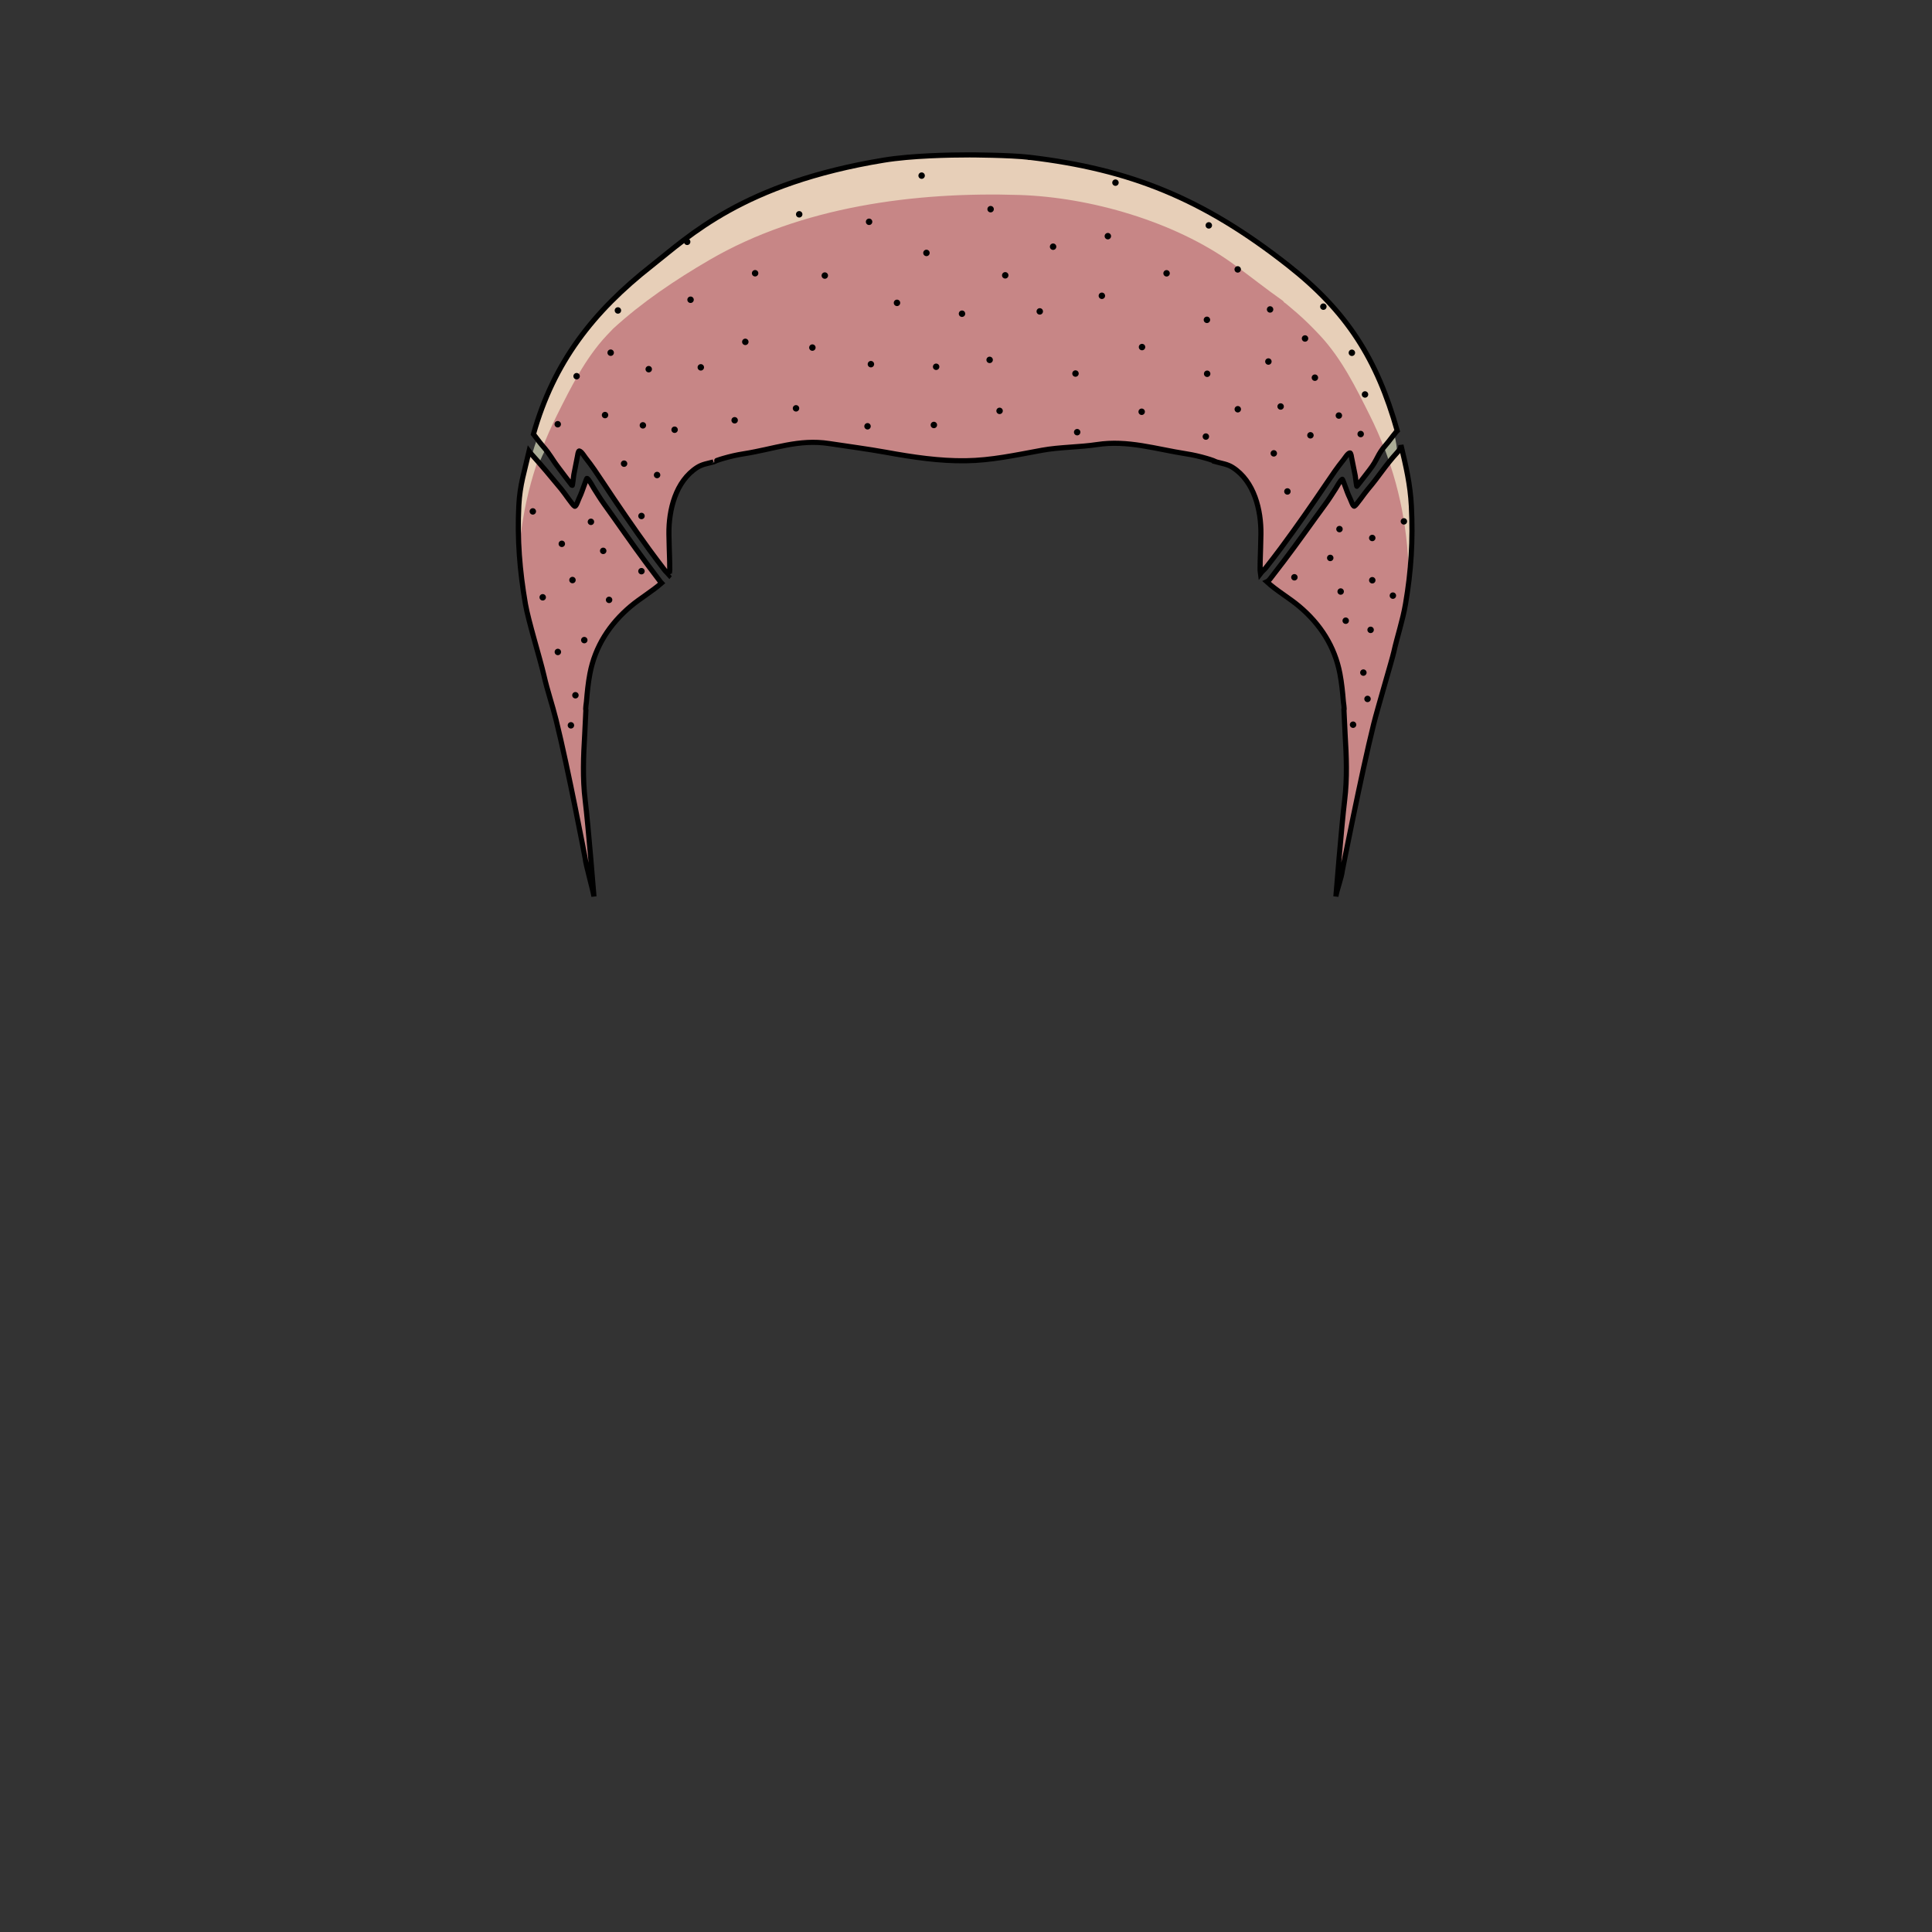 <svg viewBox="0 0 800 800" xmlns="http://www.w3.org/2000/svg">
  <rect x="0" y="0" width="800" height="800" fill="#333333" stroke="none"/>
  <g id="hairstyles-front">
    <g id="hat-hair-14">
      <clipPath id="_clip1_hair14">
        <path
          d="M240.581,309.857C240.739,311.684 240.688,306.19 240.83,304.362C241.129,300.535 241.712,296.766 242.42,292.993C244.599,281.369 250.159,271.325 257.965,262.534C265.084,254.517 276.141,250.037 282.795,242.007C287.449,236.39 283.658,225.59 287.605,218.814C298.244,200.546 327.34,201.508 345.191,201.173C363.596,200.827 381.378,205.081 399.641,205.198C420.061,205.329 440.395,201.746 460.877,201.548C474.31,201.417 494.942,197.027 506.791,205.337C518.684,213.677 511.816,233.173 518.255,244.401C524.649,255.55 542.831,262.313 551.212,274.353C554.481,279.049 556.925,284.053 558.471,289.565C558.657,290.225 560.319,298.095 560.872,297.941C562.359,297.528 561.5,287.845 561.49,286.796C561.375,274.464 559.401,261.84 560.803,249.557C563.737,223.857 584.255,204.963 577.181,179.288C563.329,129.008 487.239,104.101 443.639,96.41C409.032,90.305 373.498,89.007 338.577,93.079C319.815,95.267 300.128,98.391 283.122,107.09C269.876,113.866 259.949,125.369 251.067,137.015C234.441,158.813 217.609,178.644 217.813,207.202C217.912,220.98 222.559,239.235 224.501,252.833"
        />
      </clipPath>
      <g clip-path="url(#_clip1_hair14)">
        <path
          d="M216.144,226.27C216.195,227.11 216.321,227.889 216.565,228.547L216.144,226.27C215.992,223.768 216.509,220.723 216.609,218.701C217.135,208.089 220.189,198.33 224.545,188.763C226.445,184.589 230.204,179.285 230.163,174.566C230.148,172.775 227.345,166.737 224.677,168.043C222.585,169.068 220.999,173.513 220.057,175.418C215.136,185.373 213.193,195.767 212.547,206.81L216.144,226.27ZM566.904,171.391C566.985,171.607 567.205,172.212 567.309,172.46C567.62,173.207 567.969,173.938 568.3,174.676C569.241,176.773 570.189,178.866 571.194,180.933C573.706,186.1 575.411,191.66 577.095,197.139C577.496,198.442 578.179,202.275 580.015,202.464C581.92,202.66 581.6,197.741 581.555,196.837C581.258,190.86 580.039,184.612 577.259,179.284L566.904,171.391C566.87,171.298 566.861,171.277 566.898,171.386L566.904,171.391Z"
          style="fill: rgb(252, 255, 216); fill-opacity: 0.6"
        />
      </g>
      <path
        id="Curves"
        d="M580.106,184.302C582.173,192.979 583.973,200.618 584.422,209.606C585.125,223.653 584.348,236.358 581.992,250.104C580.802,257.043 578.677,263.158 577.145,269.98C576.387,273.356 570.459,293.174 568.796,299.877C563.735,320.284 555.832,360.471 555.832,360.471C555.557,363.3 553.572,368.404 553.163,371.217C553.163,371.217 555.511,341.82 556.783,331.421C557.904,322.255 557.532,313.16 556.977,303.965C556.832,301.572 556.677,297.23 556.499,294.017C556.759,293.886 556.281,290.753 556.257,290.454C555.947,286.607 555.553,282.738 554.832,278.944C552.684,267.652 546.673,258.398 537.96,251.065C533.842,247.599 528.664,244.644 524.577,240.898C525.09,240.669 525.681,240.016 525.862,239.785C527.832,237.259 529.748,234.746 531.686,232.195C537.487,224.556 543.167,216.409 548.855,208.687C550.356,206.65 551.704,204.466 553.083,202.345C553.594,201.557 554.934,198.926 555.803,198.447C556.047,198.313 557.746,203.842 558.802,205.898C559.393,207.047 560.227,209.882 560.843,209.587C561.657,209.199 564.736,204.58 566.264,202.777C571.407,196.71 573.312,193.093 578.681,187.225C579.765,186.039 580.103,185.217 580.106,184.302ZM219.074,186.892C219.242,187.121 219.44,187.363 219.671,187.62C225.132,193.712 227.201,196.267 232.432,202.565C233.987,204.436 237.119,209.231 237.946,209.634C238.573,209.939 239.421,206.997 240.022,205.804C241.096,203.67 242.825,197.93 243.072,198.069C243.956,198.567 245.32,201.298 245.84,202.115C247.242,204.318 248.613,206.584 250.139,208.699C255.925,216.715 261.703,225.172 267.604,233.101C269.574,235.749 271.524,238.357 273.528,240.979C273.603,241.078 273.748,241.249 273.929,241.434C269.945,244.929 265.064,247.766 261.144,251.065C252.431,258.398 246.42,267.652 244.272,278.944C243.551,282.738 243.157,286.607 242.848,290.454C242.824,290.753 242.345,293.886 242.605,294.017C242.428,297.23 242.272,301.572 242.127,303.965C241.572,313.16 241.2,322.255 242.321,331.421C243.583,341.735 245.941,371.217 245.941,371.217C245.52,368.32 242.585,358.29 242.305,355.376C242.305,355.376 235.311,318.471 230.268,298.137C228.606,291.434 226.771,286.426 225.234,279.69C223.676,272.869 218.755,257.043 217.565,250.104C215.209,236.358 214.134,223.329 214.836,209.282C215.263,200.741 217.183,195.158 219.074,186.892ZM220.891,179.767C229.262,150.046 245.524,129.095 269.864,109.99C285.328,97.851 307.513,75.899 365.978,66.311C377.399,64.437 393.295,64.139 401.482,64.138C401.482,64.138 418.19,64.182 426.311,65.144C467.812,70.062 498.048,82.045 533.543,109.99C557.818,129.103 570.169,148.672 578.556,178.345C578.235,178.627 577.774,179.309 577.687,179.412C576.464,180.86 575.22,182.679 573.962,184.097C570.234,188.297 570.558,190.179 567.094,194.604C565.959,196.053 563.406,199.444 561.857,201.362C561.708,201.545 561.236,197.273 561.189,197.059C560.654,194.623 560.24,192.168 559.715,189.731C559.66,189.474 559.421,187.41 558.932,187.529C558.01,187.752 556.854,189.723 556.312,190.387C553.855,193.394 551.663,196.632 549.491,199.848C543.318,208.986 537.021,218.024 530.456,226.887C528.405,229.655 526.3,232.37 524.178,235.082C523.651,235.756 522.602,236.592 521.957,237.447C521.903,237.004 521.768,236.396 521.769,236.068C521.773,234.814 521.779,233.561 521.815,232.308C521.925,228.588 522.067,224.865 522.116,221.144C522.246,211.272 519.389,199.277 510.407,193.551C508.294,192.203 506.036,191.922 503.687,191.282C503.703,191.263 502.386,190.718 502.311,190.69C501.421,190.357 500.509,190.082 499.598,189.815C496.849,189.009 494.068,188.367 491.238,187.924C478.478,185.931 466.961,182.15 454.299,184.082C447.104,185.18 438.719,185.123 431.558,186.429C420.267,188.488 410.512,190.651 399.84,190.793C389.063,190.936 378.185,189.348 366.894,187.288C359.734,185.982 350.51,184.757 343.316,183.659C330.654,181.727 320.626,185.931 307.867,187.924C305.036,188.367 302.255,189.009 299.507,189.815C298.595,190.082 297.683,190.357 296.793,190.69C296.718,190.718 295.401,191.263 295.417,191.282C293.069,191.922 290.81,192.203 288.697,193.551C279.715,199.277 276.858,211.272 276.988,221.144C277.037,224.865 277.179,228.588 277.289,232.308C277.326,233.561 277.331,234.814 277.335,236.068C277.337,236.688 276.854,238.301 277.349,237.928C277.291,238.001 277.231,238.073 277.171,238.145C276.528,237.403 275.694,236.69 275.24,236.098C273.082,233.282 270.94,230.464 268.855,227.591C262.177,218.391 255.772,209.01 249.493,199.524C247.284,196.186 245.055,192.825 242.555,189.703C242.004,189.014 240.828,186.968 239.89,186.736C239.392,186.613 239.15,188.755 239.093,189.022C238.559,191.552 238.138,194.101 237.594,196.629C237.546,196.851 237.066,201.286 236.915,201.096C235.339,199.104 232.742,195.585 231.588,194.081C228.064,189.487 228.262,188.734 224.471,184.374C223.263,182.985 222.068,181.224 220.891,179.767Z"
        style="fill: rgb(199, 134, 134)"
      />
      <clipPath id="_clip2_hair14">
        <path
          id="Curves1"
          d="M580.106,184.302C582.173,192.979 583.973,200.618 584.422,209.606C585.125,223.653 584.348,236.358 581.992,250.104C580.802,257.043 578.677,263.158 577.145,269.98C576.387,273.356 570.459,293.174 568.796,299.877C563.735,320.284 555.832,360.471 555.832,360.471C555.557,363.3 553.572,368.404 553.163,371.217C553.163,371.217 555.511,341.82 556.783,331.421C557.904,322.255 557.532,313.16 556.977,303.965C556.832,301.572 556.677,297.23 556.499,294.017C556.759,293.886 556.281,290.753 556.257,290.454C555.947,286.607 555.553,282.738 554.832,278.944C552.684,267.652 546.673,258.398 537.96,251.065C533.842,247.599 528.664,244.644 524.577,240.898C525.09,240.669 525.681,240.016 525.862,239.785C527.832,237.259 529.748,234.746 531.686,232.195C537.487,224.556 543.167,216.409 548.855,208.687C550.356,206.65 551.704,204.466 553.083,202.345C553.594,201.557 554.934,198.926 555.803,198.447C556.047,198.313 557.746,203.842 558.802,205.898C559.393,207.047 560.227,209.882 560.843,209.587C561.657,209.199 564.736,204.58 566.264,202.777C571.407,196.71 573.312,193.093 578.681,187.225C579.765,186.039 580.103,185.217 580.106,184.302ZM219.074,186.892C219.242,187.121 219.44,187.363 219.671,187.62C225.132,193.712 227.201,196.267 232.432,202.565C233.987,204.436 237.119,209.231 237.946,209.634C238.573,209.939 239.421,206.997 240.022,205.804C241.096,203.67 242.825,197.93 243.072,198.069C243.956,198.567 245.32,201.298 245.84,202.115C247.242,204.318 248.613,206.584 250.139,208.699C255.925,216.715 261.703,225.172 267.604,233.101C269.574,235.749 271.524,238.357 273.528,240.979C273.603,241.078 273.748,241.249 273.929,241.434C269.945,244.929 265.064,247.766 261.144,251.065C252.431,258.398 246.42,267.652 244.272,278.944C243.551,282.738 243.157,286.607 242.848,290.454C242.824,290.753 242.345,293.886 242.605,294.017C242.428,297.23 242.272,301.572 242.127,303.965C241.572,313.16 241.2,322.255 242.321,331.421C243.583,341.735 245.941,371.217 245.941,371.217C245.52,368.32 242.585,358.29 242.305,355.376C242.305,355.376 235.311,318.471 230.268,298.137C228.606,291.434 226.771,286.426 225.234,279.69C223.676,272.869 218.755,257.043 217.565,250.104C215.209,236.358 214.134,223.329 214.836,209.282C215.263,200.741 217.183,195.158 219.074,186.892ZM220.891,179.767C229.262,150.046 245.524,129.095 269.864,109.99C285.328,97.851 307.513,75.899 365.978,66.311C377.399,64.437 393.295,64.139 401.482,64.138C401.482,64.138 418.19,64.182 426.311,65.144C467.812,70.062 498.048,82.045 533.543,109.99C557.818,129.103 570.169,148.672 578.556,178.345C578.235,178.627 577.774,179.309 577.687,179.412C576.464,180.86 575.22,182.679 573.962,184.097C570.234,188.297 570.558,190.179 567.094,194.604C565.959,196.053 563.406,199.444 561.857,201.362C561.708,201.545 561.236,197.273 561.189,197.059C560.654,194.623 560.24,192.168 559.715,189.731C559.66,189.474 559.421,187.41 558.932,187.529C558.01,187.752 556.854,189.723 556.312,190.387C553.855,193.394 551.663,196.632 549.491,199.848C543.318,208.986 537.021,218.024 530.456,226.887C528.405,229.655 526.3,232.37 524.178,235.082C523.651,235.756 522.602,236.592 521.957,237.447C521.903,237.004 521.768,236.396 521.769,236.068C521.773,234.814 521.779,233.561 521.815,232.308C521.925,228.588 522.067,224.865 522.116,221.144C522.246,211.272 519.389,199.277 510.407,193.551C508.294,192.203 506.036,191.922 503.687,191.282C503.703,191.263 502.386,190.718 502.311,190.69C501.421,190.357 500.509,190.082 499.598,189.815C496.849,189.009 494.068,188.367 491.238,187.924C478.478,185.931 466.961,182.15 454.299,184.082C447.104,185.18 438.719,185.123 431.558,186.429C420.267,188.488 410.512,190.651 399.84,190.793C389.063,190.936 378.185,189.348 366.894,187.288C359.734,185.982 350.51,184.757 343.316,183.659C330.654,181.727 320.626,185.931 307.867,187.924C305.036,188.367 302.255,189.009 299.507,189.815C298.595,190.082 297.683,190.357 296.793,190.69C296.718,190.718 295.401,191.263 295.417,191.282C293.069,191.922 290.81,192.203 288.697,193.551C279.715,199.277 276.858,211.272 276.988,221.144C277.037,224.865 277.179,228.588 277.289,232.308C277.326,233.561 277.331,234.814 277.335,236.068C277.337,236.688 276.854,238.301 277.349,237.928C277.291,238.001 277.231,238.073 277.171,238.145C276.528,237.403 275.694,236.69 275.24,236.098C273.082,233.282 270.94,230.464 268.855,227.591C262.177,218.391 255.772,209.01 249.493,199.524C247.284,196.186 245.055,192.825 242.555,189.703C242.004,189.014 240.828,186.968 239.89,186.736C239.392,186.613 239.15,188.755 239.093,189.022C238.559,191.552 238.138,194.101 237.594,196.629C237.546,196.851 237.066,201.286 236.915,201.096C235.339,199.104 232.742,195.585 231.588,194.081C228.064,189.487 228.262,188.734 224.471,184.374C223.263,182.985 222.068,181.224 220.891,179.767Z"
        />
      </clipPath>
      <g clip-path="url(#_clip2_hair14)">
        <g transform="matrix(1,0,0,1,-0.692,11.617)">
          <path
            d="M271.185,80.276C277.762,76.08 284.156,72.642 289.423,70.137C295.767,67.121 302.257,64.407 308.863,62.017C364.838,41.768 433.585,41.147 488.913,64.082C498.882,68.215 509.113,73.521 518.512,80.05C520.637,78.596 524.472,79.528 526.583,79.962C534.187,81.528 541.282,85.167 547.842,89.291C563.19,98.938 577.335,119.006 585.87,133.883C597.642,154.403 601.002,178.177 598.304,201.458C596.91,213.492 594.833,225.676 590.895,237.167C589.888,240.105 588.341,246.647 585.377,248.435C584.538,248.942 584.462,239.245 584.45,238.218C584.375,231.48 584.128,224.733 583.648,218.011C582.2,197.738 577.024,178.649 567.918,160.437C562.111,148.822 556.21,136.848 547.267,127.281C544.271,124.077 541.161,120.968 537.854,118.083C536.748,117.118 535.638,116.155 534.503,115.224C533.927,114.751 532.251,113.297 532.715,113.881L531.881,112.922C524.844,107.985 518.232,102.646 511.159,97.538C487.018,80.103 452.166,70.046 422.737,69.114C379.476,67.744 332.366,73.946 294.479,96.012C280.459,104.177 266.646,113.436 254.649,124.414C253.723,125.358 252.809,126.315 251.906,127.281C242.964,136.848 237.063,148.822 231.255,160.437C222.149,178.649 216.974,197.738 215.526,218.011C215.045,224.733 214.799,231.48 214.723,238.218C214.712,239.245 214.636,248.942 213.797,248.435C210.833,246.647 209.286,240.105 208.279,237.167C204.341,225.676 202.264,213.492 200.869,201.458C198.171,178.177 201.531,154.403 213.303,133.883C221.838,119.006 235.983,98.938 251.332,89.291C257.486,85.422 264.111,81.98 271.185,80.276Z"
            style="fill: rgb(252, 255, 216); fill-opacity: 0.6"
          />
        </g>
        <path
          id="dots"
          d="M236.405,299.005C237.141,299.005 237.739,299.602 237.739,300.338C237.739,301.075 237.141,301.672 236.405,301.672C235.669,301.672 235.071,301.075 235.071,300.338C235.071,299.602 235.669,299.005 236.405,299.005ZM560.273,298.75C561.009,298.75 561.607,299.348 561.607,300.084C561.607,300.82 561.009,301.418 560.273,301.418C559.537,301.418 558.939,300.82 558.939,300.084C558.939,299.348 559.537,298.75 560.273,298.75ZM566.264,288.078C567,288.078 567.598,288.675 567.598,289.412C567.598,290.148 567,290.745 566.264,290.745C565.528,290.745 564.93,290.148 564.93,289.412C564.93,288.675 565.528,288.078 566.264,288.078ZM238.272,286.555C239.008,286.555 239.606,287.153 239.606,287.889C239.606,288.625 239.008,289.223 238.272,289.223C237.535,289.223 236.938,288.625 236.938,287.889C236.938,287.153 237.535,286.555 238.272,286.555ZM564.545,277.174C565.281,277.174 565.879,277.772 565.879,278.508C565.879,279.244 565.281,279.842 564.545,279.842C563.809,279.842 563.211,279.244 563.211,278.508C563.211,277.772 563.809,277.174 564.545,277.174ZM230.994,268.629C231.73,268.629 232.328,269.226 232.328,269.963C232.328,270.699 231.73,271.297 230.994,271.297C230.258,271.297 229.66,270.699 229.66,269.963C229.66,269.226 230.258,268.629 230.994,268.629ZM241.94,263.723C242.676,263.723 243.274,264.32 243.274,265.057C243.274,265.793 242.676,266.391 241.94,266.391C241.203,266.391 240.606,265.793 240.606,265.057C240.606,264.32 241.203,263.723 241.94,263.723ZM567.542,259.478C568.278,259.478 568.876,260.076 568.876,260.812C568.876,261.548 568.278,262.146 567.542,262.146C566.806,262.146 566.208,261.548 566.208,260.812C566.208,260.076 566.806,259.478 567.542,259.478ZM557.234,255.684C557.97,255.684 558.568,256.281 558.568,257.018C558.568,257.754 557.97,258.351 557.234,258.351C556.498,258.351 555.9,257.754 555.9,257.018C555.9,256.281 556.498,255.684 557.234,255.684ZM252.213,247.064C252.949,247.064 253.547,247.661 253.547,248.398C253.547,249.134 252.949,249.731 252.213,249.731C251.477,249.731 250.879,249.134 250.879,248.398C250.879,247.661 251.477,247.064 252.213,247.064ZM224.727,245.996C225.464,245.996 226.061,246.594 226.061,247.33C226.061,248.066 225.464,248.664 224.727,248.664C223.991,248.664 223.394,248.066 223.394,247.33C223.394,246.594 223.991,245.996 224.727,245.996ZM576.762,245.303C577.499,245.303 578.096,245.901 578.096,246.637C578.096,247.373 577.499,247.971 576.762,247.971C576.026,247.971 575.429,247.373 575.429,246.637C575.429,245.901 576.026,245.303 576.762,245.303ZM555.144,243.606C555.88,243.606 556.478,244.203 556.478,244.94C556.478,245.676 555.88,246.274 555.144,246.274C554.408,246.274 553.81,245.676 553.81,244.94C553.81,244.203 554.408,243.606 555.144,243.606ZM568.231,238.935C568.967,238.935 569.565,239.533 569.565,240.269C569.565,241.005 568.967,241.603 568.231,241.603C567.495,241.603 566.897,241.005 566.897,240.269C566.897,239.533 567.495,238.935 568.231,238.935ZM237.05,238.854C237.786,238.854 238.384,239.452 238.384,240.188C238.384,240.924 237.786,241.522 237.05,241.522C236.314,241.522 235.716,240.924 235.716,240.188C235.716,239.452 236.314,238.854 237.05,238.854ZM535.985,237.709C536.722,237.709 537.319,238.306 537.319,239.043C537.319,239.779 536.722,240.377 535.985,240.377C535.249,240.377 534.652,239.779 534.652,239.043C534.652,238.306 535.249,237.709 535.985,237.709ZM265.616,235.18C266.353,235.18 266.95,235.778 266.95,236.514C266.95,237.25 266.353,237.848 265.616,237.848C264.88,237.848 264.282,237.25 264.282,236.514C264.282,235.778 264.88,235.18 265.616,235.18ZM550.826,229.692C551.562,229.692 552.16,230.29 552.16,231.026C552.16,231.763 551.562,232.36 550.826,232.36C550.09,232.36 549.492,231.763 549.492,231.026C549.492,230.29 550.09,229.692 550.826,229.692ZM249.774,226.766C250.51,226.766 251.108,227.364 251.108,228.1C251.108,228.836 250.51,229.434 249.774,229.434C249.037,229.434 248.44,228.836 248.44,228.1C248.44,227.364 249.037,226.766 249.774,226.766ZM232.635,223.853C233.371,223.853 233.969,224.451 233.969,225.187C233.969,225.923 233.371,226.521 232.635,226.521C231.899,226.521 231.301,225.923 231.301,225.187C231.301,224.451 231.899,223.853 232.635,223.853ZM568.22,221.43C568.956,221.43 569.554,222.027 569.554,222.764C569.554,223.5 568.956,224.098 568.22,224.098C567.484,224.098 566.886,223.5 566.886,222.764C566.886,222.027 567.484,221.43 568.22,221.43ZM554.651,217.754C555.387,217.754 555.985,218.352 555.985,219.088C555.985,219.824 555.387,220.422 554.651,220.422C553.915,220.422 553.317,219.824 553.317,219.088C553.317,218.352 553.915,217.754 554.651,217.754ZM244.691,214.743C245.428,214.743 246.025,215.341 246.025,216.077C246.025,216.813 245.428,217.411 244.691,217.411C243.955,217.411 243.357,216.813 243.357,216.077C243.357,215.341 243.955,214.743 244.691,214.743ZM581.325,214.557C582.061,214.557 582.658,215.154 582.658,215.89C582.658,216.627 582.061,217.224 581.325,217.224C580.588,217.224 579.991,216.627 579.991,215.89C579.991,215.154 580.588,214.557 581.325,214.557ZM265.623,212.328C266.359,212.328 266.957,212.926 266.957,213.662C266.957,214.399 266.359,214.996 265.623,214.996C264.887,214.996 264.289,214.399 264.289,213.662C264.289,212.926 264.887,212.328 265.623,212.328ZM220.627,210.427C221.363,210.427 221.961,211.025 221.961,211.761C221.961,212.497 221.363,213.095 220.627,213.095C219.891,213.095 219.293,212.497 219.293,211.761C219.293,211.025 219.891,210.427 220.627,210.427ZM533.091,202.166C533.827,202.166 534.425,202.763 534.425,203.499C534.425,204.236 533.827,204.833 533.091,204.833C532.355,204.833 531.757,204.236 531.757,203.499C531.757,202.763 532.355,202.166 533.091,202.166ZM272.087,195.362C272.823,195.362 273.421,195.96 273.421,196.696C273.421,197.432 272.823,198.03 272.087,198.03C271.351,198.03 270.753,197.432 270.753,196.696C270.753,195.96 271.351,195.362 272.087,195.362ZM258.417,190.659C259.153,190.659 259.751,191.256 259.751,191.993C259.751,192.729 259.153,193.326 258.417,193.326C257.681,193.326 257.083,192.729 257.083,191.993C257.083,191.256 257.681,190.659 258.417,190.659ZM527.449,186.394C528.185,186.394 528.782,186.992 528.782,187.728C528.782,188.465 528.185,189.062 527.449,189.062C526.712,189.062 526.115,188.465 526.115,187.728C526.115,186.992 526.712,186.394 527.449,186.394ZM542.627,178.917C543.363,178.917 543.961,179.514 543.961,180.251C543.961,180.987 543.363,181.585 542.627,181.585C541.891,181.585 541.293,180.987 541.293,180.251C541.293,179.514 541.891,178.917 542.627,178.917ZM563.431,178.395C564.167,178.395 564.765,178.993 564.765,179.729C564.765,180.466 564.167,181.063 563.431,181.063C562.695,181.063 562.097,180.466 562.097,179.729C562.097,178.993 562.695,178.395 563.431,178.395ZM279.341,176.609C280.077,176.609 280.675,177.207 280.675,177.943C280.675,178.679 280.077,179.277 279.341,179.277C278.604,179.277 278.007,178.679 278.007,177.943C278.007,177.207 278.604,176.609 279.341,176.609ZM266.206,174.791C266.942,174.791 267.54,175.389 267.54,176.125C267.54,176.862 266.942,177.459 266.206,177.459C265.47,177.459 264.872,176.862 264.872,176.125C264.872,175.389 265.47,174.791 266.206,174.791ZM230.947,174.33C231.683,174.33 232.281,174.927 232.281,175.663C232.281,176.4 231.683,176.997 230.947,176.997C230.21,176.997 229.613,176.4 229.613,175.663C229.613,174.927 230.21,174.33 230.947,174.33ZM554.396,170.737C555.132,170.737 555.73,171.335 555.73,172.071C555.73,172.807 555.132,173.405 554.396,173.405C553.66,173.405 553.062,172.807 553.062,172.071C553.062,171.335 553.66,170.737 554.396,170.737ZM250.531,170.536C251.267,170.536 251.864,171.134 251.864,171.87C251.864,172.607 251.267,173.204 250.531,173.204C249.794,173.204 249.197,172.607 249.197,171.87C249.197,171.134 249.794,170.536 250.531,170.536ZM530.284,166.986C531.02,166.986 531.618,167.583 531.618,168.319C531.618,169.056 531.02,169.653 530.284,169.653C529.548,169.653 528.95,169.056 528.95,168.319C528.95,167.583 529.548,166.986 530.284,166.986ZM565.22,162.004C565.957,162.004 566.554,162.602 566.554,163.338C566.554,164.074 565.957,164.672 565.22,164.672C564.484,164.672 563.886,164.074 563.886,163.338C563.886,162.602 564.484,162.004 565.22,162.004ZM544.471,155.054C545.208,155.054 545.805,155.652 545.805,156.388C545.805,157.125 545.208,157.722 544.471,157.722C543.735,157.722 543.138,157.125 543.138,156.388C543.138,155.652 543.735,155.054 544.471,155.054ZM238.762,154.443C239.499,154.443 240.096,155.041 240.096,155.777C240.096,156.514 239.499,157.111 238.762,157.111C238.026,157.111 237.429,156.514 237.429,155.777C237.429,155.041 238.026,154.443 238.762,154.443ZM268.626,151.534C269.362,151.534 269.96,152.131 269.96,152.868C269.96,153.604 269.362,154.201 268.626,154.201C267.89,154.201 267.292,153.604 267.292,152.868C267.292,152.131 267.89,151.534 268.626,151.534ZM559.785,144.744C560.521,144.744 561.119,145.341 561.119,146.078C561.119,146.814 560.521,147.412 559.785,147.412C559.049,147.412 558.451,146.814 558.451,146.078C558.451,145.341 559.049,144.744 559.785,144.744ZM252.868,144.706C253.605,144.706 254.202,145.304 254.202,146.04C254.202,146.776 253.605,147.374 252.868,147.374C252.132,147.374 251.534,146.776 251.534,146.04C251.534,145.304 252.132,144.706 252.868,144.706ZM540.385,138.826C541.121,138.826 541.719,139.424 541.719,140.16C541.719,140.896 541.121,141.494 540.385,141.494C539.648,141.494 539.051,140.896 539.051,140.16C539.051,139.424 539.648,138.826 540.385,138.826ZM240.406,135.65C241.143,135.65 241.74,136.247 241.74,136.984C241.74,137.72 241.143,138.317 240.406,138.317C239.67,138.317 239.072,137.72 239.072,136.984C239.072,136.247 239.67,135.65 240.406,135.65ZM255.865,127.217C256.601,127.217 257.199,127.814 257.199,128.551C257.199,129.287 256.601,129.884 255.865,129.884C255.129,129.884 254.531,129.287 254.531,128.551C254.531,127.814 255.129,127.217 255.865,127.217ZM547.976,125.644C548.712,125.644 549.31,126.242 549.31,126.978C549.31,127.714 548.712,128.312 547.976,128.312C547.24,128.312 546.642,127.714 546.642,126.978C546.642,126.242 547.24,125.644 547.976,125.644Z"
        />
        <g id="dots1" transform="matrix(-0.026,-1,1,-0.026,212.796,676.964)">
          <path
            d="M557.293,216.606C558.03,216.606 558.627,217.204 558.627,217.94C558.627,218.676 558.03,219.274 557.293,219.274C556.557,219.274 555.959,218.676 555.959,217.94C555.959,217.204 556.557,216.606 557.293,216.606ZM518.788,324.573C519.524,324.573 520.121,325.17 520.121,325.907C520.121,326.643 519.524,327.241 518.788,327.241C518.051,327.241 517.454,326.643 517.454,325.907C517.454,325.17 518.051,324.573 518.788,324.573ZM540.328,325.833C541.064,325.833 541.662,326.431 541.662,327.167C541.662,327.903 541.064,328.501 540.328,328.501C539.592,328.501 538.994,327.903 538.994,327.167C538.994,326.431 539.592,325.833 540.328,325.833ZM496.133,185.467C496.869,185.467 497.467,186.064 497.467,186.801C497.467,187.537 496.869,188.134 496.133,188.134C495.397,188.134 494.799,187.537 494.799,186.801C494.799,186.064 495.397,185.467 496.133,185.467ZM499.374,311.396C500.111,311.396 500.708,311.993 500.708,312.729C500.708,313.466 500.111,314.063 499.374,314.063C498.638,314.063 498.04,313.466 498.04,312.729C498.04,311.993 498.638,311.396 499.374,311.396ZM520.194,187.03C520.93,187.03 521.528,187.628 521.528,188.364C521.528,189.1 520.93,189.698 520.194,189.698C519.457,189.698 518.86,189.1 518.86,188.364C518.86,187.628 519.457,187.03 520.194,187.03ZM541.873,198.305C542.609,198.305 543.207,198.903 543.207,199.639C543.207,200.375 542.609,200.973 541.873,200.973C541.137,200.973 540.539,200.375 540.539,199.639C540.539,198.903 541.137,198.305 541.873,198.305ZM561.013,333.468C561.749,333.468 562.347,334.066 562.347,334.802C562.347,335.538 561.749,336.136 561.013,336.136C560.276,336.136 559.679,335.538 559.679,334.802C559.679,334.066 560.276,333.468 561.013,333.468ZM557.239,312.869C557.975,312.869 558.573,313.467 558.573,314.203C558.573,314.939 557.975,315.537 557.239,315.537C556.503,315.537 555.905,314.939 555.905,314.203C555.905,313.467 556.503,312.869 557.239,312.869ZM599.442,183.084C600.179,183.084 600.776,183.682 600.776,184.418C600.776,185.154 600.179,185.752 599.442,185.752C598.706,185.752 598.109,185.154 598.109,184.418C598.109,183.682 598.706,183.084 599.442,183.084ZM567.407,184.244C568.144,184.244 568.741,184.841 568.741,185.578C568.741,186.314 568.144,186.911 567.407,186.911C566.671,186.911 566.074,186.314 566.074,185.578C566.074,184.841 566.671,184.244 567.407,184.244ZM536.705,299.584C537.442,299.584 538.039,300.182 538.039,300.918C538.039,301.654 537.442,302.252 536.705,302.252C535.969,302.252 535.371,301.654 535.371,300.918C535.371,300.182 535.969,299.584 536.705,299.584ZM514.384,299.104C515.12,299.104 515.718,299.702 515.718,300.438C515.718,301.174 515.12,301.772 514.384,301.772C513.648,301.772 513.05,301.174 513.05,300.438C513.05,299.702 513.648,299.104 514.384,299.104ZM575.769,301.38C576.505,301.38 577.103,301.977 577.103,302.714C577.103,303.45 576.505,304.048 575.769,304.048C575.032,304.048 574.435,303.45 574.435,302.714C574.435,301.977 575.032,301.38 575.769,301.38ZM547.062,171.52C547.798,171.52 548.396,172.117 548.396,172.853C548.396,173.59 547.798,174.187 547.062,174.187C546.326,174.187 545.728,173.59 545.728,172.853C545.728,172.117 546.326,171.52 547.062,171.52ZM488.409,297.889C489.145,297.889 489.743,298.486 489.743,299.223C489.743,299.959 489.145,300.556 488.409,300.556C487.673,300.556 487.075,299.959 487.075,299.223C487.075,298.486 487.673,297.889 488.409,297.889ZM580.908,160.845C581.645,160.845 582.242,161.443 582.242,162.179C582.242,162.915 581.645,163.513 580.908,163.513C580.172,163.513 579.574,162.915 579.574,162.179C579.574,161.443 580.172,160.845 580.908,160.845ZM606.079,227.962C606.815,227.962 607.413,228.56 607.413,229.296C607.413,230.032 606.815,230.63 606.079,230.63C605.343,230.63 604.745,230.032 604.745,229.296C604.745,228.56 605.343,227.962 606.079,227.962ZM521.972,160.066C522.708,160.066 523.306,160.664 523.306,161.4C523.306,162.137 522.708,162.734 521.972,162.734C521.236,162.734 520.638,162.137 520.638,161.4C520.638,160.664 521.236,160.066 521.972,160.066ZM496.308,157.998C497.044,157.998 497.642,158.596 497.642,159.332C497.642,160.068 497.044,160.666 496.308,160.666C495.572,160.666 494.974,160.068 494.974,159.332C494.974,158.596 495.572,157.998 496.308,157.998ZM594.455,263.217C595.192,263.217 595.789,263.814 595.789,264.551C595.789,265.287 595.192,265.885 594.455,265.885C593.719,265.885 593.121,265.287 593.121,264.551C593.121,263.814 593.719,263.217 594.455,263.217ZM572.395,259.489C573.131,259.489 573.729,260.087 573.729,260.823C573.729,261.559 573.131,262.157 572.395,262.157C571.659,262.157 571.061,261.559 571.061,260.823C571.061,260.087 571.659,259.489 572.395,259.489ZM584.757,132.009C585.493,132.009 586.091,132.606 586.091,133.342C586.091,134.079 585.493,134.676 584.757,134.676C584.021,134.676 583.423,134.079 583.423,133.342C583.423,132.606 584.021,132.009 584.757,132.009ZM556.387,283.394C557.123,283.394 557.721,283.992 557.721,284.728C557.721,285.464 557.123,286.062 556.387,286.062C555.651,286.062 555.053,285.464 555.053,284.728C555.053,283.992 555.651,283.394 556.387,283.394ZM559.133,141.941C559.869,141.941 560.467,142.538 560.467,143.275C560.467,144.011 559.869,144.609 559.133,144.609C558.397,144.609 557.799,144.011 557.799,143.275C557.799,142.538 558.397,141.941 559.133,141.941ZM608.82,153.093C609.556,153.093 610.154,153.69 610.154,154.426C610.154,155.163 609.556,155.76 608.82,155.76C608.084,155.76 607.486,155.163 607.486,154.426C607.486,153.69 608.084,153.093 608.82,153.093ZM547.782,256.373C548.518,256.373 549.116,256.971 549.116,257.707C549.116,258.443 548.518,259.041 547.782,259.041C547.046,259.041 546.448,258.443 546.448,257.707C546.448,256.971 547.046,256.373 547.782,256.373ZM529.466,136.027C530.202,136.027 530.8,136.624 530.8,137.361C530.8,138.097 530.202,138.694 529.466,138.694C528.73,138.694 528.132,138.097 528.132,137.361C528.132,136.624 528.73,136.027 529.466,136.027ZM504.505,128.601C505.241,128.601 505.839,129.198 505.839,129.934C505.839,130.671 505.241,131.268 504.505,131.268C503.769,131.268 503.171,130.671 503.171,129.934C503.171,129.198 503.769,128.601 504.505,128.601ZM526.131,272.439C526.867,272.439 527.465,273.037 527.465,273.773C527.465,274.51 526.867,275.107 526.131,275.107C525.395,275.107 524.797,274.51 524.797,273.773C524.797,273.037 525.395,272.439 526.131,272.439ZM499.367,271.601C500.103,271.601 500.701,272.198 500.701,272.935C500.701,273.671 500.103,274.268 499.367,274.268C498.631,274.268 498.033,273.671 498.033,272.935C498.033,272.198 498.631,271.601 499.367,271.601ZM501.266,212.812C502.002,212.812 502.6,213.41 502.6,214.146C502.6,214.882 502.002,215.48 501.266,215.48C500.53,215.48 499.932,214.882 499.932,214.146C499.932,213.41 500.53,212.812 501.266,212.812ZM589.801,105.916C590.537,105.916 591.135,106.514 591.135,107.25C591.135,107.987 590.537,108.584 589.801,108.584C589.065,108.584 588.467,107.987 588.467,107.25C588.467,106.514 589.065,105.916 589.801,105.916ZM560.842,113.128C561.578,113.128 562.176,113.726 562.176,114.462C562.176,115.198 561.578,115.796 560.842,115.796C560.106,115.796 559.508,115.198 559.508,114.462C559.508,113.726 560.106,113.128 560.842,113.128ZM500.223,103.078C500.959,103.078 501.557,103.676 501.557,104.412C501.557,105.149 500.959,105.746 500.223,105.746C499.486,105.746 498.889,105.149 498.889,104.412C498.889,103.676 499.486,103.078 500.223,103.078ZM590.12,285.762C590.856,285.762 591.453,286.36 591.453,287.096C591.453,287.833 590.856,288.43 590.12,288.43C589.383,288.43 588.786,287.833 588.786,287.096C588.786,286.36 589.383,285.762 590.12,285.762ZM574.579,85.351C575.315,85.351 575.913,85.949 575.913,86.685C575.913,87.421 575.315,88.019 574.579,88.019C573.843,88.019 573.245,87.421 573.245,86.685C573.245,85.949 573.843,85.351 574.579,85.351ZM515.892,244.621C516.628,244.621 517.226,245.218 517.226,245.955C517.226,246.691 516.628,247.288 515.892,247.288C515.156,247.288 514.558,246.691 514.558,245.955C514.558,245.218 515.156,244.621 515.892,244.621ZM584.824,211.268C585.56,211.268 586.158,211.866 586.158,212.602C586.158,213.338 585.56,213.936 584.824,213.936C584.088,213.936 583.49,213.338 583.49,212.602C583.49,211.866 584.088,211.268 584.824,211.268ZM491.614,244.686C492.35,244.686 492.947,245.284 492.947,246.02C492.947,246.756 492.35,247.354 491.614,247.354C490.877,247.354 490.28,246.756 490.28,246.02C490.28,245.284 490.877,244.686 491.614,244.686ZM550.573,86.131C551.309,86.131 551.907,86.729 551.907,87.465C551.907,88.201 551.309,88.799 550.573,88.799C549.837,88.799 549.239,88.201 549.239,87.465C549.239,86.729 549.837,86.131 550.573,86.131ZM532.557,108.335C533.293,108.335 533.891,108.933 533.891,109.669C533.891,110.405 533.293,111.003 532.557,111.003C531.82,111.003 531.223,110.405 531.223,109.669C531.223,108.933 531.82,108.335 532.557,108.335ZM541.993,230.506C542.729,230.506 543.327,231.104 543.327,231.84C543.327,232.576 542.729,233.174 541.993,233.174C541.257,233.174 540.659,232.576 540.659,231.84C540.659,231.104 541.257,230.506 541.993,230.506ZM522.487,89.644C523.224,89.644 523.821,90.242 523.821,90.978C523.821,91.715 523.224,92.312 522.487,92.312C521.751,92.312 521.153,91.715 521.153,90.978C521.153,90.242 521.751,89.644 522.487,89.644ZM568.623,236.718C569.359,236.718 569.957,237.315 569.957,238.052C569.957,238.788 569.359,239.386 568.623,239.386C567.887,239.386 567.289,238.788 567.289,238.052C567.289,237.315 567.887,236.718 568.623,236.718ZM564.986,65.717C565.722,65.717 566.32,66.315 566.32,67.051C566.32,67.787 565.722,68.385 564.986,68.385C564.249,68.385 563.652,67.787 563.652,67.051C563.652,66.315 564.249,65.717 564.986,65.717ZM612.153,200.126C612.89,200.126 613.487,200.723 613.487,201.46C613.487,202.196 612.89,202.794 612.153,202.794C611.417,202.794 610.82,202.196 610.82,201.46C610.82,200.723 611.417,200.126 612.153,200.126ZM522.47,209.245C523.206,209.245 523.804,209.843 523.804,210.579C523.804,211.315 523.206,211.913 522.47,211.913C521.733,211.913 521.136,211.315 521.136,210.579C521.136,209.843 521.733,209.245 522.47,209.245Z"
          />
        </g>
      </g>
      <path
        id="Curves2"
        d="M580.106,184.302C582.173,192.979 583.973,200.618 584.422,209.606C585.125,223.653 584.348,236.358 581.992,250.104C580.802,257.043 578.677,263.158 577.145,269.98C576.387,273.356 570.459,293.174 568.796,299.877C563.735,320.284 555.832,360.471 555.832,360.471C555.557,363.3 553.572,368.404 553.163,371.217C553.163,371.217 555.511,341.82 556.783,331.421C557.904,322.255 557.532,313.16 556.977,303.965C556.832,301.572 556.677,297.23 556.499,294.017C556.759,293.886 556.281,290.753 556.257,290.454C555.947,286.607 555.553,282.738 554.832,278.944C552.684,267.652 546.673,258.398 537.96,251.065C533.842,247.599 528.664,244.644 524.577,240.898C525.09,240.669 525.681,240.016 525.862,239.785C527.832,237.259 529.748,234.746 531.686,232.195C537.487,224.556 543.167,216.409 548.855,208.687C550.356,206.65 551.704,204.466 553.083,202.345C553.594,201.557 554.934,198.926 555.803,198.447C556.047,198.313 557.746,203.842 558.802,205.898C559.393,207.047 560.227,209.882 560.843,209.587C561.657,209.199 564.736,204.58 566.264,202.777C571.407,196.71 573.312,193.093 578.681,187.225C579.765,186.039 580.103,185.217 580.106,184.302ZM219.074,186.892C219.242,187.121 219.44,187.363 219.671,187.62C225.132,193.712 227.201,196.267 232.432,202.565C233.987,204.436 237.119,209.231 237.946,209.634C238.573,209.939 239.421,206.997 240.022,205.804C241.096,203.67 242.825,197.93 243.072,198.069C243.956,198.567 245.32,201.298 245.84,202.115C247.242,204.318 248.613,206.584 250.139,208.699C255.925,216.715 261.703,225.172 267.604,233.101C269.574,235.749 271.524,238.357 273.528,240.979C273.603,241.078 273.748,241.249 273.929,241.434C269.945,244.929 265.064,247.766 261.144,251.065C252.431,258.398 246.42,267.652 244.272,278.944C243.551,282.738 243.157,286.607 242.848,290.454C242.824,290.753 242.345,293.886 242.605,294.017C242.428,297.23 242.272,301.572 242.127,303.965C241.572,313.16 241.2,322.255 242.321,331.421C243.583,341.735 245.941,371.217 245.941,371.217C245.52,368.32 242.585,358.29 242.305,355.376C242.305,355.376 235.311,318.471 230.268,298.137C228.606,291.434 226.771,286.426 225.234,279.69C223.676,272.869 218.755,257.043 217.565,250.104C215.209,236.358 214.134,223.329 214.836,209.282C215.263,200.741 217.183,195.158 219.074,186.892ZM220.891,179.767C229.262,150.046 245.524,129.095 269.864,109.99C285.328,97.851 307.513,75.899 365.978,66.311C377.399,64.437 393.295,64.139 401.482,64.138C401.482,64.138 418.19,64.182 426.311,65.144C467.812,70.062 498.048,82.045 533.543,109.99C557.818,129.103 570.169,148.672 578.556,178.345C578.235,178.627 577.774,179.309 577.687,179.412C576.464,180.86 575.22,182.679 573.962,184.097C570.234,188.297 570.558,190.179 567.094,194.604C565.959,196.053 563.406,199.444 561.857,201.362C561.708,201.545 561.236,197.273 561.189,197.059C560.654,194.623 560.24,192.168 559.715,189.731C559.66,189.474 559.421,187.41 558.932,187.529C558.01,187.752 556.854,189.723 556.312,190.387C553.855,193.394 551.663,196.632 549.491,199.848C543.318,208.986 537.021,218.024 530.456,226.887C528.405,229.655 526.3,232.37 524.178,235.082C523.651,235.756 522.602,236.592 521.957,237.447C521.903,237.004 521.768,236.396 521.769,236.068C521.773,234.814 521.779,233.561 521.815,232.308C521.925,228.588 522.067,224.865 522.116,221.144C522.246,211.272 519.389,199.277 510.407,193.551C508.294,192.203 506.036,191.922 503.687,191.282C503.703,191.263 502.386,190.718 502.311,190.69C501.421,190.357 500.509,190.082 499.598,189.815C496.849,189.009 494.068,188.367 491.238,187.924C478.478,185.931 466.961,182.15 454.299,184.082C447.104,185.18 438.719,185.123 431.558,186.429C420.267,188.488 410.512,190.651 399.84,190.793C389.063,190.936 378.185,189.348 366.894,187.288C359.734,185.982 350.51,184.757 343.316,183.659C330.654,181.727 320.626,185.931 307.867,187.924C305.036,188.367 302.255,189.009 299.507,189.815C298.595,190.082 297.683,190.357 296.793,190.69C296.718,190.718 295.401,191.263 295.417,191.282C293.069,191.922 290.81,192.203 288.697,193.551C279.715,199.277 276.858,211.272 276.988,221.144C277.037,224.865 277.179,228.588 277.289,232.308C277.326,233.561 277.331,234.814 277.335,236.068C277.337,236.688 276.854,238.301 277.349,237.928C277.291,238.001 277.231,238.073 277.171,238.145C276.528,237.403 275.694,236.69 275.24,236.098C273.082,233.282 270.94,230.464 268.855,227.591C262.177,218.391 255.772,209.01 249.493,199.524C247.284,196.186 245.055,192.825 242.555,189.703C242.004,189.014 240.828,186.968 239.89,186.736C239.392,186.613 239.15,188.755 239.093,189.022C238.559,191.552 238.138,194.101 237.594,196.629C237.546,196.851 237.066,201.286 236.915,201.096C235.339,199.104 232.742,195.585 231.588,194.081C228.064,189.487 228.262,188.734 224.471,184.374C223.263,182.985 222.068,181.224 220.891,179.767Z"
        style="fill: none; stroke: black; stroke-width: 2.13px"
      />
    </g>
  </g>
</svg>
